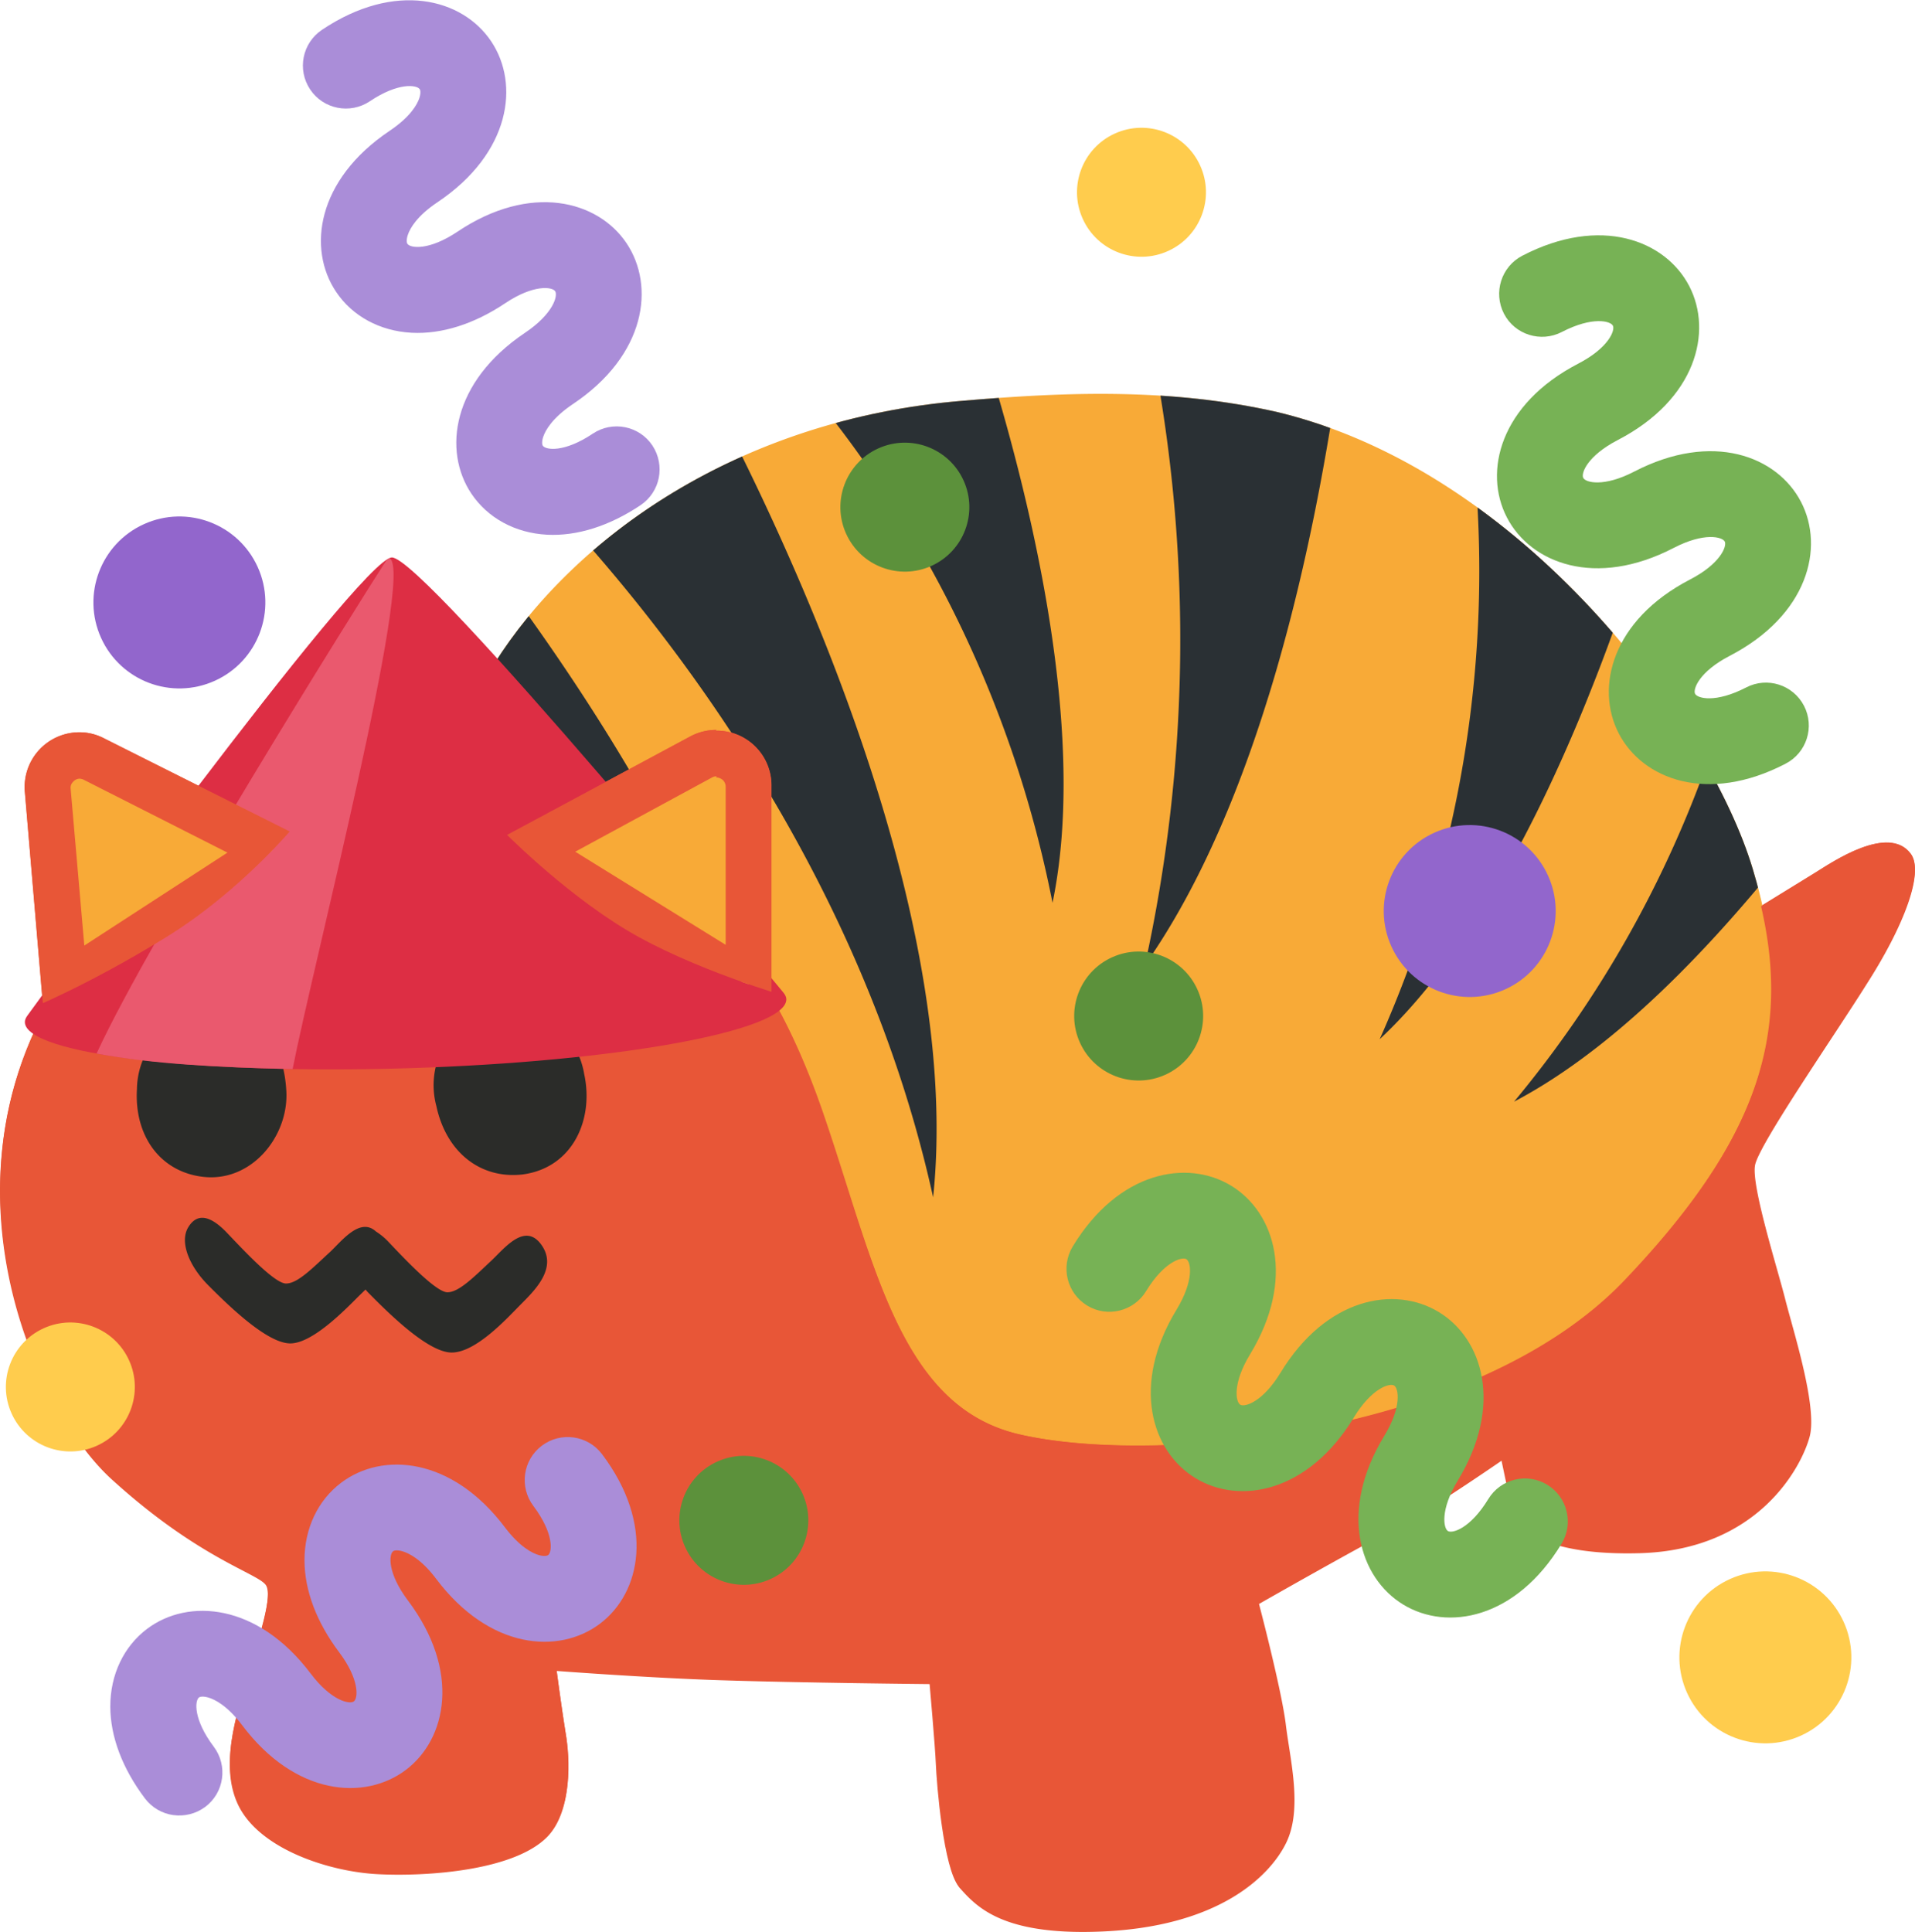 <?xml version="1.0" encoding="UTF-8" standalone="no"?>
<svg
   width="37.001mm"
   height="37.325mm"
   viewBox="0 0 104.892 105.803"
   version="1.1"
   id="svg9907"
   xmlns="http://www.w3.org/2000/svg"
   xmlns:svg="http://www.w3.org/2000/svg">
  <defs
     id="defs9861">
    <style
       id="style9856">
      .cls-1 {
        fill: none;
      }

      .cls-2 {
        fill: #e85637;
      }

      .cls-3 {
        fill: #f8aa37;
      }

      .cls-4 {
        clip-path: url(#clip-path);
      }

      .cls-5 {
        fill: #2a3034;
      }

      .cls-6 {
        fill: #2b2c29;
      }
    </style>
    <clipPath
       id="clip-path">
      <path
         class="cls-1"
         d="M 52.77,0.37 C 40.43,1.37 31.4,7.9 27.07,14.78 a 56.4,56.4 0 0 0 -3.85,7 20.56,20.56 0 0 1 8.2,1.86 c 4.58,2.22 9.78,4.58 13.58,15.6 2.91,8.32 4.22,16.29 10.91,17.76 7.57,1.7 25,0 33.06,-8.45 C 97.03,40.1 98.39,33.94 96,26 93.61,18.06 83.43,4.25 70,1 64.12,-0.34 58.37,-0.11 52.77,0.37 Z"
         id="path9858" />
    </clipPath>
    <clipPath
       clipPathUnits="userSpaceOnUse"
       id="clipPath57507">
      <path
         style="display:none;opacity:0.384;fill:none;fill-opacity:1;stroke-width:3.75"
         d="m 1.567,35.881 c 0,0 3.116,-1.246 7.436,-3.893 4.319,-2.647 7.319,-6.384 7.319,-6.384 l 11.069,0.355 c 0,0 3.301,3.399 6.897,5.567 3.596,2.168 8.917,3.695 8.917,3.695 l 0.985,7.981 -44.533,1.281 z"
         id="path57509" />
      <path
         id="lpe_path-effect57511"
         style="opacity:0.384;fill:none;fill-opacity:1;stroke-width:3.75"
         class="powerclip"
         d="M -3.654,15.58 H 47.251 V 41.87 H -3.654 Z M 1.567,35.881 -0.345,44.481 44.189,43.2 43.203,35.219 c 0,0 -5.32,-1.527 -8.917,-3.695 -3.596,-2.168 -6.897,-5.567 -6.897,-5.567 L 16.321,25.604 c 0,0 -2.999,3.737 -7.319,6.384 -4.319,2.647 -7.436,3.893 -7.436,3.893 z" />
    </clipPath>
  </defs>
  <g
     id="Layer_2"
     data-name="Layer 2"
     transform="translate(8.4152711e-4,21.574)">
    <g
       id="grid">
      <g
         id="wh_copy"
         data-name="wh copy">
        <g
           id="tigers">
          <g
             id="g9901">
            <path
               class="cls-2"
               d="m 95.19,28.82 4.27,-2.63 c 0.86,-0.53 4,-2.67 5.21,-1 0.73,1 -0.46,4 -2.42,7.08 -1.79,2.86 -6,8.74 -6.18,9.88 -0.18,1.14 1.21,5.6 1.65,7.33 0.44,1.73 1.78,5.89 1.34,7.54 -0.44,1.65 -2.8,6.2 -9.3,6.38 -5.16,0.14 -6.72,-1.32 -6.93,-2.23 -0.15,-0.66 -0.61,-2.86 -0.61,-2.86 0,0 -4.14,2.8 -6.1,3.87 -1.96,1.07 -7.22,4 -7.22,4 0,0 1.22,4.71 1.47,6.62 0.25,1.91 0.95,4.63 0,6.5 -0.85,1.71 -3.59,4.61 -10.32,4.83 -5.25,0.18 -6.64,-1.4 -7.51,-2.36 -0.87,-0.96 -1.24,-5.71 -1.28,-6.71 -0.04,-1 -0.35,-4.49 -0.35,-4.49 0,0 -7.13,-0.07 -11.43,-0.21 -3.9,-0.12 -9,-0.51 -9,-0.51 0,0 0.27,2.06 0.51,3.54 0.23,1.32 0.37,4.11 -1,5.52 -1.79,1.9 -6.63,2.23 -9.3,2.08 -2.67,-0.15 -6.43,-1.37 -7.61,-3.74 -1.18,-2.37 0.11,-5.59 0.62,-7.44 0.45,-1.63 1.26,-4 0.89,-4.62 C 14.22,64.57 10.95,63.83 6.11,59.35 1.27,54.87 -5.5,39 7.72,27.17 c 13.22,-11.83 38.91,-0.58 40.27,0.2 1.36,0.78 47.2,1.45 47.2,1.45 z"
               id="path9863" />
            <path
               class="cls-3"
               d="M 52.77,0.37 C 40.43,1.37 31.4,7.9 27.07,14.78 a 56.4,56.4 0 0 0 -3.85,7 20.56,20.56 0 0 1 8.2,1.86 c 4.58,2.22 9.78,4.58 13.58,15.6 2.91,8.32 4.22,16.29 10.91,17.76 7.57,1.7 25,0 33.06,-8.45 C 97.03,40.1 98.39,33.94 96,26 93.61,18.06 83.43,4.25 70,1 64.12,-0.34 58.37,-0.11 52.77,0.37 Z"
               id="path9865" />
            <g
               class="cls-4"
               clip-path="url(#clip-path)"
               id="g9879">
              <path
                 class="cls-5"
                 d="M 51.11,44 C 52.65,29.4 44.45,10.84 39.69,1.51 A 52.16,52.16 0 0 0 27.27,3.07 C 31.74,7.34 46.41,22.64 51.11,44 Z"
                 id="path9867" />
              <path
                 class="cls-5"
                 d="m 57.65,27.87 c 1.9,-9.13 -1.06,-21.57 -3.5,-29.51 -3,1 -6.72,0.42 -11.25,-0.25 a 63.16,63.16 0 0 1 14.75,29.76 z"
                 id="path9869" />
              <path
                 class="cls-5"
                 d="M 62.71,31.28 C 68.93,22.42 72,8.57 73.47,-2.18 c -3.24,0.22 -6.7,0.34 -10.24,0.38 a 82.94,82.94 0 0 1 -0.52,33.08 z"
                 id="path9871" />
              <path
                 class="cls-5"
                 d="m 82.93,38.76 c 6.28,-3.3 12.24,-10 16.75,-16 -1.91,-0.89 -3.93,-1.78 -6.12,-2.7 a 61.24,61.24 0 0 1 -10.63,18.7 z"
                 id="path9873" />
              <path
                 class="cls-5"
                 d="M 75.57,35.34 C 82.91,28.47 87.84,15.17 90.24,7.4 c -2.5,-2 -5.72,-3.15 -9.53,-4 a 63,63 0 0 1 -5.14,31.94 z"
                 id="path9875" />
              <path
                 class="cls-5"
                 d="M 42.27,40.63 C 41.16,30 32.59,17.09 28,10.84 a 46.94,46.94 0 0 0 -6.6,4.6 12.91,12.91 0 0 0 -1.6,1.71 63.19,63.19 0 0 1 22.47,23.48 z"
                 id="path9877" />
            </g>
            <g
               id="g9885">
              <path
                 class="cls-3"
                 d="M 2.6,21.7 A 1.68,1.68 0 0 1 3,20.38 1.77,1.77 0 0 1 4.3,19.8 1.66,1.66 0 0 1 5.08,19.99 l 9.87,5 -11.42,7.45 z"
                 id="path9881" />
              <path
                 class="cls-2"
                 d="m 4.34,21.07 a 0.63,0.63 0 0 1 0.22,0.05 l 7.89,4 L 4.61,30.21 3.86,21.6 A 0.44,0.44 0 0 1 4,21.24 0.48,0.48 0 0 1 4.36,21.07 m 0,-2.54 a 3,3 0 0 0 -3,3.29 L 2.45,34.66 17.53,24.8 5.69,18.86 A 2.89,2.89 0 0 0 4.34,18.53 Z"
                 id="path9883" />
            </g>
            <g
               id="g9891">
              <path
                 class="cls-3"
                 d="m 28.93,25 9.45,-5 a 1.77,1.77 0 0 1 0.84,-0.21 1.8,1.8 0 0 1 1.27,0.53 1.74,1.74 0 0 1 0.51,1.18 v 10.92 z"
                 id="path9887" />
              <path
                 class="cls-2"
                 d="m 39.22,21 a 0.59,0.59 0 0 1 0.38,0.16 0.52,0.52 0 0 1 0.14,0.36 v 8.65 L 31.5,25.07 39,21 a 0.53,0.53 0 0 1 0.24,-0.06 m 0,-2.54 a 3,3 0 0 0 -1.44,0.36 l -11.41,6.13 15.86,9.8 V 21.5 A 3,3 0 0 0 39.2,18.44 Z"
                 id="path9889" />
            </g>
            <path
               class="cls-2"
               d="m 102.25,32.31 c 2,-3.11 3.15,-6.08 2.42,-7.08 -1.23,-1.71 -4.35,0.43 -5.21,1 l -3,1.83 c 1.62,7 -0.15,12.83 -7.51,20.56 C 80.93,57 63.48,58.73 55.91,57 49.22,55.5 47.91,47.53 45.03,39.21 41.2,28.22 36,25.86 31.42,23.67 a 20.56,20.56 0 0 0 -8.2,-1.86 v 0 C 17.58,21.94 12,23.35 7.71,27.19 -5.5,39 1.24,55 6.1,59.43 c 4.86,4.43 8.12,5.18 8.48,5.84 0.36,0.66 -0.44,3 -0.89,4.62 -0.51,1.85 -1.8,5.07 -0.62,7.44 1.18,2.37 4.94,3.6 7.61,3.74 2.67,0.14 7.51,-0.18 9.32,-2.07 1.34,-1.41 1.2,-4.2 1,-5.52 -0.24,-1.48 -0.51,-3.54 -0.51,-3.54 0,0 5.15,0.39 9.05,0.51 4.3,0.14 11.43,0.21 11.43,0.21 0,0 0.31,3.5 0.35,4.49 0.04,0.99 0.4,5.74 1.28,6.71 0.88,0.97 2.26,2.54 7.51,2.36 6.73,-0.22 9.47,-3.12 10.32,-4.83 0.94,-1.87 0.23,-4.59 0,-6.5 -0.23,-1.91 -1.47,-6.62 -1.47,-6.62 0,0 5.26,-3 7.22,-4 1.96,-1 6.1,-3.87 6.1,-3.87 0,0 0.46,2.2 0.61,2.86 0.21,0.91 1.77,2.37 6.93,2.23 6.5,-0.18 8.86,-4.74 9.3,-6.38 0.44,-1.64 -0.9,-5.8 -1.34,-7.54 -0.44,-1.74 -1.86,-6.2 -1.65,-7.33 0.21,-1.13 4.33,-7.07 6.12,-9.93 z"
               id="path9893" />
            <path
               class="cls-6"
               d="m 32,37.26 c 0.54,2.49 -0.64,5.14 -3.4,5.49 C 26.3,43 24.44,41.52 23.9,39 a 4.39,4.39 0 0 1 3.1,-5.38 4.4,4.4 0 0 1 5,3.64 z"
               id="path9895" />
            <path
               class="cls-6"
               d="m 15.68,38.13 c 0.17,2.52 -1.94,5.14 -4.69,4.73 C 8.72,42.53 7.35,40.58 7.5,38.07 a 4.37,4.37 0 0 1 4.4,-4.31 c 2.28,0.13 3.62,1.75 3.78,4.37 z"
               id="path9897" />
            <path
               class="cls-6"
               d="m 24.74,52.5 c 1.32,0 3,-1.84 3.75,-2.6 0.75,-0.76 2.08,-2 1.17,-3.29 -0.91,-1.29 -2.05,0.21 -2.75,0.86 -0.93,0.87 -1.78,1.74 -2.41,1.73 -0.63,-0.01 -2.36,-1.85 -3.24,-2.78 a 3.6,3.6 0 0 0 -0.67,-0.55 c -0.87,-0.8 -1.87,0.52 -2.51,1.12 -0.94,0.86 -1.78,1.74 -2.42,1.73 -0.64,-0.01 -2.35,-1.86 -3.24,-2.79 -0.89,-0.93 -1.62,-1.1 -2.11,-0.29 -0.49,0.81 0.06,2.14 1.1,3.18 1.27,1.28 3.27,3.18 4.49,3.18 1.22,0 3,-1.84 3.76,-2.6 l 0.36,-0.35 a 2.61,2.61 0 0 0 0.23,0.25 c 1.27,1.29 3.27,3.2 4.49,3.2 z"
               id="path9899" />
          </g>
          <g
             id="g8739"
             transform="matrix(1.355,-0.201,0.201,1.355,-33.451,-15.848)"
             style="display:inline;opacity:1"
             clip-path="none">
            <path
               fill="#dd2e44"
               d="m 50.008,43.573 c 0.011,-0.09 -0.023,-0.185 -0.081,-0.281 0,0 -11.66,-19.349 -12.932,-19.5 -1.272,-0.149 -17.096,15.976 -17.096,15.976 -0.079,0.08 -0.134,0.163 -0.144,0.255 -0.149,1.263 6.504,3.08 14.857,4.061 8.355,0.981 15.247,0.753 15.396,-0.51 z"
               id="path5268"
               style="stroke-width:1.394" />
            <path
               fill="#ea596e"
               d="m 36.91,23.816 c -0.045,0.012 -0.1,0.037 -0.163,0.075 -1.276,1.439 -11.566,13.519 -14.339,17.79 2.169,0.745 4.658,1.247 7.662,1.764 1.415,-3.989 7.721,-18.905 6.84,-19.629 z"
               id="path5270"
               style="stroke-width:1.394" />
          </g>
          <g
             id="g56731"
             clip-path="url(#clipPath57507)"
             style="display:inline;opacity:1"
             transform="translate(0.007,-2.18)">
            <g
               id="g48936">
              <path
                 class="cls-3"
                 d="M 2.6,21.7 A 1.68,1.68 0 0 1 3,20.38 1.77,1.77 0 0 1 4.3,19.8 1.66,1.66 0 0 1 5.08,19.99 l 9.87,5 -11.42,7.45 z"
                 transform="translate(0,2.18)"
                 id="path48932"
                 style="fill:#f8aa37" />
              <path
                 class="cls-2"
                 d="m 4.34,21.07 a 0.63,0.63 0 0 1 0.22,0.05 l 7.89,4 L 4.61,30.21 3.86,21.6 A 0.44,0.44 0 0 1 4,21.24 0.48,0.48 0 0 1 4.36,21.07 m 0,-2.54 a 3,3 0 0 0 -3,3.29 L 2.45,34.66 17.53,24.8 5.69,18.86 A 2.89,2.89 0 0 0 4.34,18.53 Z"
                 transform="translate(0,2.18)"
                 id="path48934"
                 style="fill:#e85637" />
            </g>
            <g
               id="g48942">
              <path
                 class="cls-3"
                 d="m 28.93,25 9.45,-5 a 1.77,1.77 0 0 1 0.84,-0.21 1.8,1.8 0 0 1 1.27,0.53 1.74,1.74 0 0 1 0.51,1.18 v 10.92 z"
                 transform="translate(0,2.18)"
                 id="path48938"
                 style="fill:#f8aa37" />
              <path
                 class="cls-2"
                 d="m 39.22,21 a 0.59,0.59 0 0 1 0.38,0.16 0.52,0.52 0 0 1 0.14,0.36 v 8.65 L 31.5,25.07 39,21 a 0.53,0.53 0 0 1 0.24,-0.06 m 0,-2.54 a 3,3 0 0 0 -1.44,0.36 l -11.41,6.13 15.86,9.8 V 21.5 A 3,3 0 0 0 39.2,18.44 Z"
                 transform="translate(0,2.18)"
                 id="path48940"
                 style="fill:#e85637" />
            </g>
          </g>
        </g>
      </g>
    </g>
  </g>
  <g
     id="g9662"
     transform="matrix(-0.412,-0.911,0.911,-0.412,30.982,128.594)">
    <path
       fill="#aa8dd8"
       d="m 91.24,46.864 c -0.489,-0.349 -0.845,-0.885 -0.954,-1.527 -0.338,-2.025 -0.118,-3.875 0.638,-5.337 0.801,-1.548 2.169,-2.582 3.755,-2.848 2.782,-0.465 6.022,1.549 6.82,6.311 0.312,1.852 1.114,2.49 1.396,2.44 0.283,-0.045 0.835,-0.912 0.526,-2.764 -0.338,-2.025 -0.118,-3.875 0.638,-5.337 0.801,-1.548 2.168,-2.586 3.755,-2.848 2.784,-0.466 6.022,1.549 6.821,6.306 0.227,1.35 0.691,1.966 0.947,2.209 0.208,0.193 0.373,0.248 0.452,0.235 0.28,-0.049 0.834,-0.906 0.523,-2.763 -0.213,-1.283 0.651,-2.499 1.934,-2.712 1.282,-0.215 2.495,0.648 2.712,1.934 0.799,4.757 -1.605,7.721 -4.392,8.187 -2.784,0.466 -6.022,-1.549 -6.82,-6.311 -0.225,-1.35 -0.689,-1.961 -0.946,-2.204 -0.207,-0.196 -0.371,-0.251 -0.45,-0.236 -0.283,0.045 -0.836,0.907 -0.526,2.764 0.797,4.758 -1.605,7.721 -4.392,8.187 -2.784,0.466 -6.025,-1.548 -6.817,-6.307 -0.227,-1.35 -0.693,-1.965 -0.95,-2.208 -0.206,-0.194 -0.37,-0.248 -0.45,-0.236 -0.282,0.05 -0.835,0.912 -0.526,2.764 0.215,1.282 -0.651,2.499 -1.934,2.712 -0.646,0.103 -1.27,-0.062 -1.761,-0.411 z"
       id="path9163"
       style="stroke-width:2.355" />
    <path
       fill="#77b255"
       d="m 51.534,96.655 c -0.263,-4.82 2.458,-7.494 5.279,-7.643 2.818,-0.15 5.813,2.216 6.072,7.033 0.099,1.88 0.826,2.601 1.111,2.59 0.291,-0.017 0.936,-0.816 0.835,-2.691 -0.261,-4.817 2.462,-7.491 5.283,-7.64 2.822,-0.154 5.811,2.216 6.069,7.035 0.102,1.879 0.83,2.602 1.117,2.584 0.284,-0.016 0.933,-0.812 0.833,-2.69 -0.069,-1.294 0.924,-2.409 2.221,-2.477 1.301,-0.065 2.408,0.929 2.478,2.228 0.259,4.814 -2.458,7.492 -5.284,7.644 -2.818,0.15 -5.808,-2.217 -6.071,-7.038 -0.099,-1.88 -0.826,-2.601 -1.112,-2.583 -0.285,0.013 -0.934,0.809 -0.834,2.685 0.26,4.822 -2.458,7.494 -5.284,7.644 -2.817,0.152 -5.806,-2.215 -6.069,-7.037 -0.098,-1.875 -0.831,-2.597 -1.112,-2.583 -0.289,0.017 -0.935,0.811 -0.837,2.689 0.073,1.3 -0.923,2.406 -2.221,2.477 -1.297,0.069 -2.408,-0.929 -2.473,-2.227 z"
       id="path9165"
       style="stroke-width:2.355" />
    <circle
       fill="#5c913b"
       cx="53.544"
       cy="58.669"
       r="3.532"
       id="circle9167"
       style="stroke-width:2.355" />
    <circle
       fill="#9266cc"
       cx="95.841"
       cy="20.121"
       r="4.709"
       id="circle9169"
       style="stroke-width:2.355" />
    <circle
       fill="#9266cc"
       cx="51.311"
       cy="77.564"
       r="4.709"
       id="circle9171"
       style="stroke-width:2.355" />
    <circle
       fill="#5c913b"
       cx="84.221"
       cy="58.485"
       r="3.532"
       id="circle9173"
       style="stroke-width:2.355" />
    <circle
       fill="#5c913b"
       cx="37.286"
       cy="27.577"
       r="3.532"
       id="circle9175"
       style="stroke-width:2.355" />
    <circle
       fill="#ffcc4d"
       cx="7.386"
       cy="75.474"
       r="4.709"
       id="circle9177"
       style="stroke-width:2.355" />
    <circle
       fill="#ffcc4d"
       cx="94.596"
       cy="77.404"
       r="3.532"
       id="circle9179"
       style="stroke-width:2.355" />
    <circle
       fill="#ffcc4d"
       cx="59.146"
       cy="-3.03"
       r="3.532"
       id="circle9181"
       style="stroke-width:2.355" />
    <path
       fill="#77b255"
       d="m 17.656,67.862 c -2.728,-3.982 -1.792,-7.68 0.541,-9.273 2.331,-1.592 6.119,-1.126 8.842,2.856 1.062,1.555 2.057,1.793 2.294,1.636 0.24,-0.165 0.376,-1.183 -0.684,-2.734 -2.725,-3.981 -1.787,-7.68 0.546,-9.272 2.331,-1.597 6.116,-1.125 8.84,2.859 1.063,1.552 2.061,1.792 2.297,1.628 0.234,-0.161 0.375,-1.178 -0.686,-2.731 -0.732,-1.07 -0.462,-2.538 0.611,-3.27 1.078,-0.732 2.54,-0.457 3.275,0.617 2.722,3.979 1.791,7.678 -0.544,9.277 -2.331,1.592 -6.115,1.122 -8.843,-2.86 -1.062,-1.555 -2.057,-1.793 -2.292,-1.629 -0.237,0.159 -0.378,1.176 0.682,2.727 2.727,3.985 1.792,7.68 -0.544,9.277 -2.328,1.593 -6.112,1.124 -8.841,-2.861 -1.058,-1.551 -2.06,-1.787 -2.292,-1.629 -0.238,0.165 -0.378,1.179 0.681,2.732 0.737,1.073 0.461,2.536 -0.611,3.27 -1.072,0.732 -2.54,0.457 -3.27,-0.618 z"
       id="path9584"
       style="stroke-width:2.355" />
    <path
       fill="#aa8dd8"
       d="m 35.455,-7.558 c 0.322,-0.508 0.838,-0.892 1.473,-1.037 2.004,-0.449 3.862,-0.331 5.363,0.344 1.589,0.715 2.697,2.024 3.05,3.593 0.617,2.752 -1.216,6.098 -5.928,7.156 -1.832,0.413 -2.425,1.249 -2.36,1.528 0.061,0.28 0.956,0.784 2.789,0.373 2.004,-0.449 3.862,-0.331 5.363,0.344 1.589,0.715 2.701,2.022 3.05,3.593 0.618,2.755 -1.216,6.098 -5.922,7.157 -1.335,0.301 -1.925,0.798 -2.154,1.067 -0.182,0.219 -0.227,0.386 -0.21,0.465 0.064,0.277 0.951,0.783 2.788,0.371 1.269,-0.283 2.531,0.513 2.814,1.783 0.285,1.268 -0.51,2.527 -1.783,2.814 -4.706,1.059 -7.797,-1.179 -8.415,-3.936 -0.618,-2.755 1.216,-6.098 5.928,-7.156 1.336,-0.298 1.92,-0.796 2.149,-1.066 0.185,-0.217 0.23,-0.384 0.211,-0.462 -0.061,-0.28 -0.952,-0.785 -2.789,-0.373 -4.707,1.056 -7.797,-1.179 -8.415,-3.936 -0.618,-2.755 1.215,-6.1 5.924,-7.152 1.335,-0.301 1.924,-0.8 2.153,-1.069 0.183,-0.216 0.228,-0.383 0.211,-0.462 -0.065,-0.279 -0.956,-0.784 -2.789,-0.373 -1.268,0.285 -2.531,-0.513 -2.814,-1.783 -0.138,-0.639 -0.008,-1.271 0.314,-1.781 z"
       id="path9586"
       style="stroke-width:2.355" />
  </g>
</svg>
